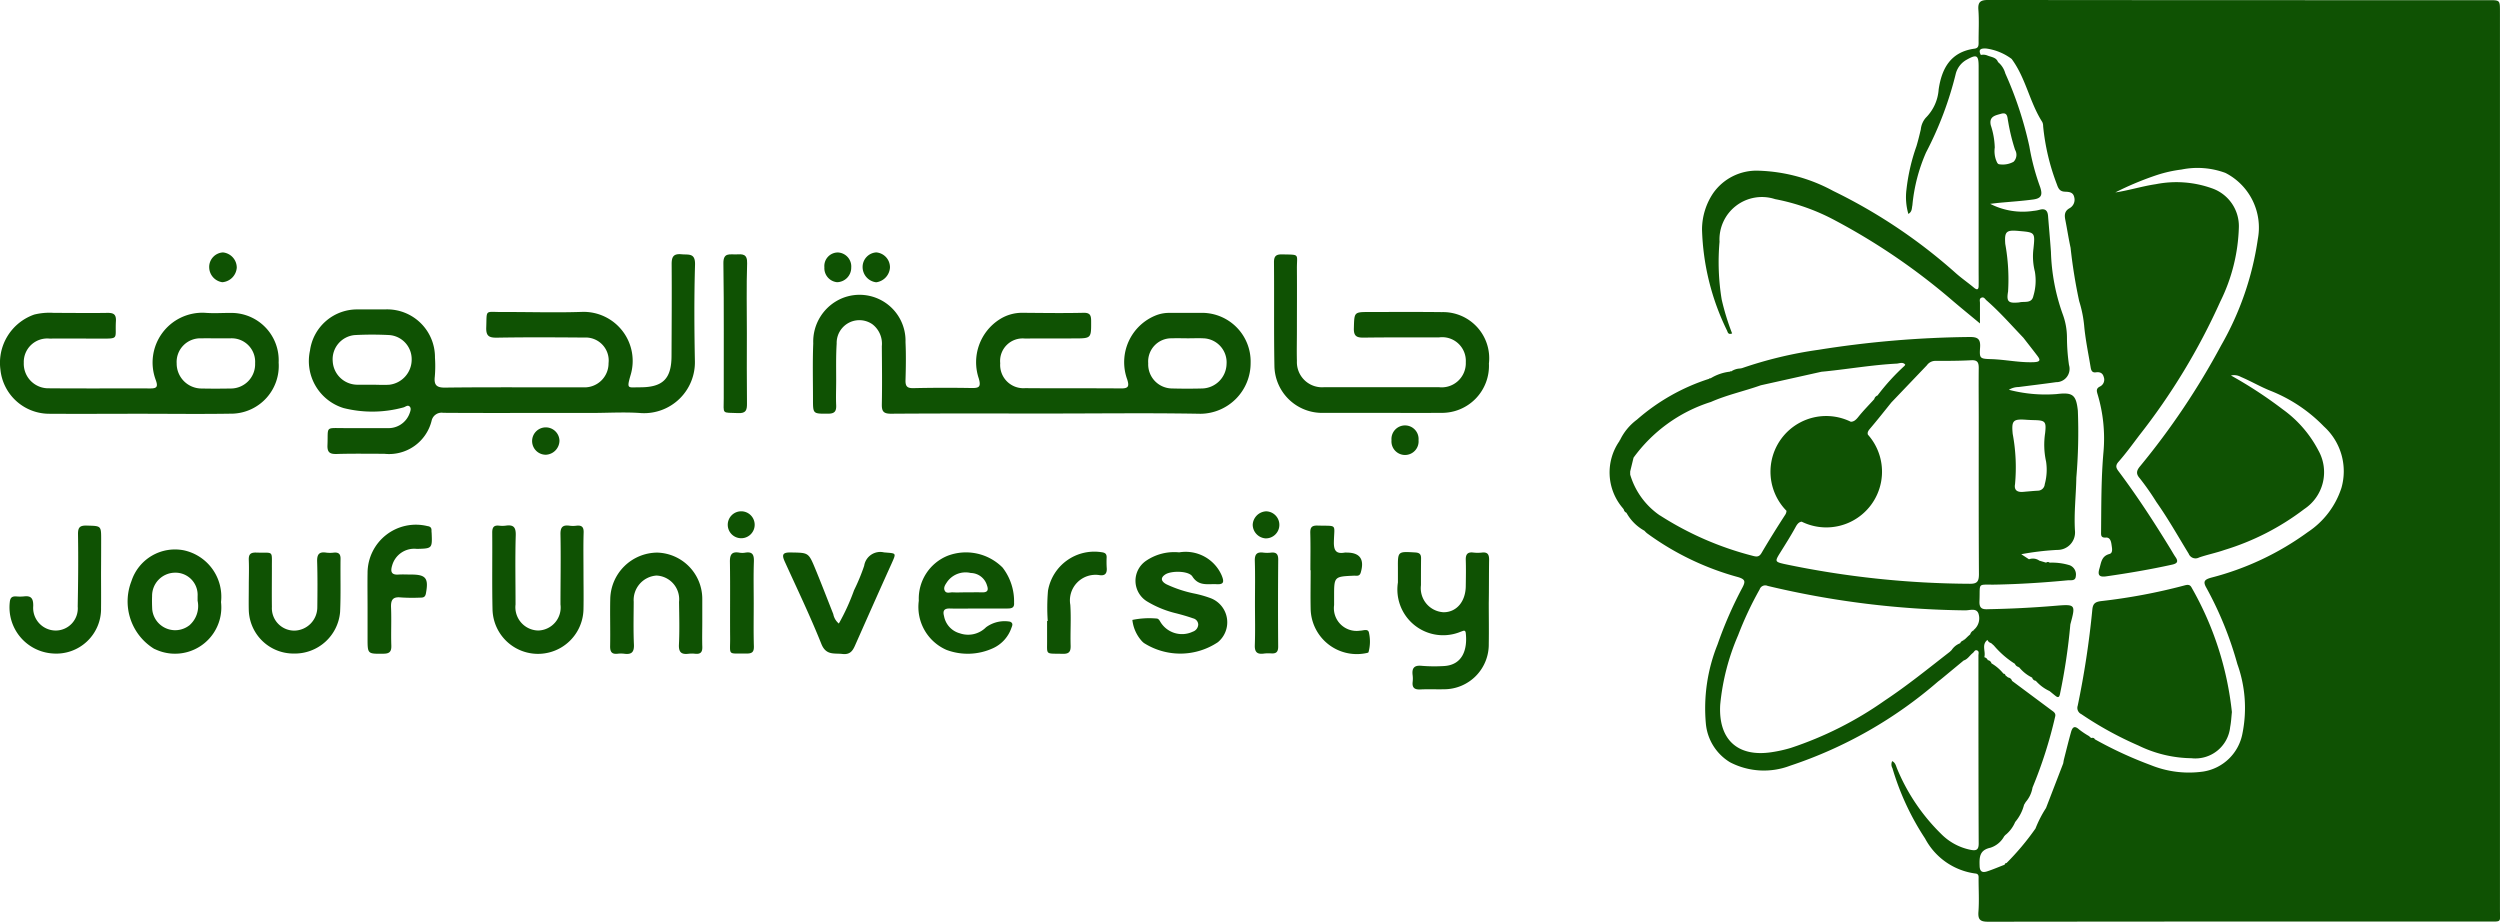 <svg xmlns="http://www.w3.org/2000/svg" width="116.232" height="42.854" viewBox="0 0 116.232 42.854"><g transform="translate(-8 -13.492)"><g transform="translate(8 13.492)"><g transform="translate(74.831 0)"><path d="M388.855,37.12l.043.058a.2.2,0,0,0,.122.152,2.127,2.127,0,0,0,.839.838v0a1.19,1.19,0,0,0,.112.112,12.917,12.917,0,0,0,4.253,2.047c.32.1.332.2.2.461a18.617,18.617,0,0,0-1.167,2.666,7.942,7.942,0,0,0-.544,3.678,2.348,2.348,0,0,0,1.124,1.8,3.413,3.413,0,0,0,2.791.161,20.189,20.189,0,0,0,6.885-3.919h0l.091-.069h0l.089-.072-.038-.039h0c.071-.086.143-.172.217-.254-.074.082-.145.168-.217.254l.038.039L404.7,44.2c.189-.059.28-.237.426-.349.06-.046.09-.152.184-.124.125.037.076.155.076.239,0,2.917,0,5.835.012,8.752,0,.289-.118.334-.365.287a2.655,2.655,0,0,1-1.384-.745,9.129,9.129,0,0,1-2.046-3.034c-.051-.123-.076-.276-.227-.347a.35.35,0,0,0,.011.326,12.235,12.235,0,0,0,1.518,3.271,3.107,3.107,0,0,0,2.33,1.627c.184.014.158.147.158.263,0,.506.031,1.015-.007,1.518-.029.383.1.463.465.462q11.63-.014,23.26-.008c.62,0,.522.039.522-.544q0-20.882,0-41.763c0-.531,0-.531-.52-.531l-8.233,0q-7.513,0-15.027-.009c-.355,0-.5.075-.469.461.038.5.006,1.012.01,1.518,0,.145-.007.26-.191.285-1.1.15-1.522.906-1.667,1.9a2.054,2.054,0,0,1-.6,1.314.977.977,0,0,0-.23.543c-.061.258-.124.517-.2.772a9.039,9.039,0,0,0-.466,2.018,2.824,2.824,0,0,0,.088,1.136c.183-.106.155-.27.187-.4a7.912,7.912,0,0,1,.637-2.461,16.217,16.217,0,0,0,1.384-3.673,1.045,1.045,0,0,1,.5-.634c.473-.265.559-.217.559.319q0,4.736,0,9.472c0,.24.005.48,0,.719,0,.179-.071.209-.216.088-.273-.228-.566-.431-.833-.666a24.928,24.928,0,0,0-5.711-3.832,7.744,7.744,0,0,0-3.477-.942,2.46,2.46,0,0,0-2.1,1.038,3.037,3.037,0,0,0-.523,1.692,11.371,11.371,0,0,0,1.166,4.71c.029.07.05.2.233.126a11.252,11.252,0,0,1-.485-1.577,10.735,10.735,0,0,1-.1-2.684,1.973,1.973,0,0,1,2.583-1.983,9.76,9.76,0,0,1,2.809,1,29.716,29.716,0,0,1,5.48,3.753c.388.329.782.65,1.236,1.027,0-.374,0-.664,0-.954,0-.085-.044-.2.072-.245s.165.067.23.124c.616.536,1.153,1.151,1.717,1.74l.032-.035h0l-.032.035c.209.27.421.538.628.81.136.178.219.31-.132.325-.669.029-1.322-.12-1.986-.141-.535-.016-.558-.028-.523-.544.026-.385-.1-.489-.483-.485a47.5,47.5,0,0,0-7.029.595,19.038,19.038,0,0,0-3.56.854l-.08.015a.82.82,0,0,0-.422.137.041.041,0,0,0-.058.011,2.177,2.177,0,0,0-.9.311.045.045,0,0,0-.064.02,9.475,9.475,0,0,0-3.359,1.9h0a2.561,2.561,0,0,0-.791.961l-.022.01V34A2.546,2.546,0,0,0,388.855,37.12Zm.214-1.922a.219.219,0,0,0,.005.035A.219.219,0,0,1,389.069,35.2Zm18.156,8.783a.427.427,0,0,0-.018-.054.427.427,0,0,1,.018.054Zm-1.417-.735a.844.844,0,0,0-.147-.164.358.358,0,0,0-.119-.065.358.358,0,0,1,.119.065.844.844,0,0,1,.147.164Zm3.337,7.569a.483.483,0,0,0-.051-.025.469.469,0,0,1,.051.025Zm-1.137-24.705a2.458,2.458,0,0,1-.068,1.142c-.076.369-.419.238-.659.3-.5.049-.6-.023-.517-.505a9.271,9.271,0,0,0-.131-2.215c-.042-.584.046-.658.65-.6.735.064.74.064.661.823A2.89,2.89,0,0,0,408.007,26.109Zm.521,8.828a2.542,2.542,0,0,1-.06,1.068.326.326,0,0,1-.323.3c-.212.011-.424.033-.645.051-.255.03-.471-.032-.414-.352a8.472,8.472,0,0,0-.108-2.341c-.06-.622.017-.7.631-.656.119.008.239.013.359.016.528.012.578.065.517.609A3.628,3.628,0,0,0,408.528,34.937Zm.214,4.733.085.042Zm-3.309,1.77c.038-.9-.128-.751.756-.769,1.119-.022,2.235-.093,3.348-.2.143-.014.359.048.375-.191a.458.458,0,0,0-.285-.509,2.794,2.794,0,0,0-.932-.12h0a.126.126,0,0,0-.164,0l-.315-.094a.514.514,0,0,0-.481-.063l-.359-.236a12.591,12.591,0,0,1,1.674-.2.812.812,0,0,0,.823-.892c-.051-.827.051-1.648.064-2.472a25.234,25.234,0,0,0,.07-3.109c-.08-.749-.243-.862-.991-.772a6.741,6.741,0,0,1-2.216-.2.89.89,0,0,1,.453-.128c.581-.075,1.162-.144,1.742-.226a.619.619,0,0,0,.6-.8,9.169,9.169,0,0,1-.094-1.273,3.134,3.134,0,0,0-.2-1.094,9.355,9.355,0,0,1-.545-2.889c-.038-.558-.091-1.114-.134-1.671-.02-.255-.137-.36-.394-.288a1.585,1.585,0,0,1-.275.05,3.315,3.315,0,0,1-2.022-.326c.214-.025.312-.038.411-.047.53-.05,1.061-.084,1.588-.155.383-.052.447-.212.323-.581a10.744,10.744,0,0,1-.5-1.886,17.206,17.206,0,0,0-1.118-3.394,1.044,1.044,0,0,0-.339-.528c-.085-.221-.3-.228-.482-.3a.509.509,0,0,0-.317-.03c-.156-.3.063-.309.252-.3a2.546,2.546,0,0,1,1.18.484c.658.887.833,2.008,1.422,2.929a.416.416,0,0,1,.042.194,10.312,10.312,0,0,0,.64,2.71c.068.2.141.328.367.339.185.009.386.01.438.255a.449.449,0,0,1-.219.515c-.237.135-.238.321-.194.544.085.431.151.865.244,1.294a24.123,24.123,0,0,0,.4,2.481,5.569,5.569,0,0,1,.238,1.209c.06.608.185,1.21.286,1.814.024.142.04.316.251.287.189-.026.318.03.367.216a.352.352,0,0,1-.176.443c-.174.086-.162.191-.112.355A7.126,7.126,0,0,1,411.2,34.5c-.11,1.237-.1,2.474-.112,3.712,0,.146-.023.29.221.273.2-.014.244.177.266.337s.076.379-.1.427c-.37.1-.38.4-.463.674-.089.294-.025.413.314.365,1.029-.147,2.052-.321,3.067-.545.234-.052.3-.142.156-.35-.076-.109-.14-.226-.209-.34-.756-1.237-1.543-2.453-2.412-3.614-.112-.149-.211-.269-.034-.471.342-.389.649-.809.961-1.223a29.932,29.932,0,0,0,3.774-6.229,8.281,8.281,0,0,0,.865-3.46,1.861,1.861,0,0,0-1.26-1.812,4.917,4.917,0,0,0-2.6-.189c-.636.093-1.249.291-1.885.384a14.066,14.066,0,0,1,1.944-.812,6.051,6.051,0,0,1,1.129-.252,3.733,3.733,0,0,1,2.046.156,2.854,2.854,0,0,1,1.508,3.074,13.908,13.908,0,0,1-1.709,4.951,34.254,34.254,0,0,1-3.772,5.621c-.167.2-.186.352-.013.546a12.057,12.057,0,0,1,.778,1.11c.546.772,1.01,1.6,1.5,2.4a.342.342,0,0,0,.482.179c.389-.135.8-.216,1.186-.352a11.748,11.748,0,0,0,3.706-1.9,2.056,2.056,0,0,0,.659-2.722,5.443,5.443,0,0,0-1.657-1.912,20,20,0,0,0-2.409-1.576.648.648,0,0,1,.463.067c.476.2.928.47,1.4.654a7.087,7.087,0,0,1,2.459,1.649,2.813,2.813,0,0,1,.815,2.852,3.9,3.9,0,0,1-1.566,2.06,13.2,13.2,0,0,1-4.484,2.115c-.306.087-.406.168-.23.474a16.421,16.421,0,0,1,1.439,3.542,6.028,6.028,0,0,1,.238,3.229,2.2,2.2,0,0,1-1.832,1.773,4.72,4.72,0,0,1-2.429-.3,18.5,18.5,0,0,1-2.6-1.2c-.038-.081-.106-.074-.176-.062l-.1-.09a3.659,3.659,0,0,1-.464-.311c-.241-.218-.319-.05-.374.144-.119.426-.223.856-.333,1.285l-.025.152-.8,2.076h0a5.285,5.285,0,0,0-.489.953h0a12,12,0,0,1-1.347,1.606c-.053,0-.078.03-.088.078-.269.1-.535.218-.809.307-.2.065-.344.042-.354-.246-.014-.407-.011-.74.5-.851a1.116,1.116,0,0,0,.632-.515.28.28,0,0,0-.363.116.28.28,0,0,1,.363-.116l0-.005.079-.088v.006a1.545,1.545,0,0,0,.442-.595l0,0a2,2,0,0,0,.413-.8.577.577,0,0,0-.131.058.573.573,0,0,1,.131-.058l.078-.13a.712.712,0,0,1-.006-.105.712.712,0,0,0,.006.105,1.362,1.362,0,0,0,.315-.67,20.575,20.575,0,0,0,1.053-3.3c.035-.131-.035-.2-.125-.262q-.941-.7-1.881-1.4a.211.211,0,0,0-.173-.154l-.027-.016-.106-.086h0a.091.091,0,0,0-.093-.079,2.017,2.017,0,0,0-.556-.479.2.2,0,0,0-.171-.148.209.209,0,0,0-.15-.131l-.008-.022c.065-.26-.142-.569.143-.789a.239.239,0,0,0,.168.147l0,0,.128.112h0a4.251,4.251,0,0,0,.981.854.239.239,0,0,0,.169.145l.009.021.023,0a1.776,1.776,0,0,0,.6.474.2.2,0,0,0,.17.149h0a1.906,1.906,0,0,0,.638.476c.093.075.184.151.278.225.124.1.179.057.208-.091a28,28,0,0,0,.481-3.233c.251-.931.25-.944-.7-.865q-1.554.13-3.111.158C405.565,41.831,405.419,41.784,405.434,41.44Zm.527-22.122c-.095-.42.218-.462.476-.537.319-.092.289.18.331.362a9.1,9.1,0,0,0,.321,1.314.457.457,0,0,1-.068.554,1.029,1.029,0,0,1-.653.119c-.1,0-.128-.119-.167-.205a1.255,1.255,0,0,1-.056-.58A3.609,3.609,0,0,0,405.961,19.317Zm1.233,31.877a.488.488,0,0,1,.052-.1.424.424,0,0,1,.078-.086.424.424,0,0,0-.078.086A.5.5,0,0,0,407.194,51.194Zm-2-8.434h0l-.024.008,0,.025a.292.292,0,0,0-.166.189h0l-.1.087-.052.051-.114.109h0a.04.04,0,0,0-.05.04.2.2,0,0,0-.15.126.833.833,0,0,0-.4.32h0l-.081.078v0c-1,.777-1.977,1.571-3.031,2.27a16.625,16.625,0,0,1-4.365,2.2,6.344,6.344,0,0,1-.9.2c-1.584.236-2.472-.6-2.381-2.206a10.652,10.652,0,0,1,.833-3.233,15.966,15.966,0,0,1,1-2.13.275.275,0,0,1,.373-.164,41.326,41.326,0,0,0,9.176,1.137c.211.006.508-.12.617.128A.694.694,0,0,1,405.19,42.76ZM405.4,30.6c-.009.772,0,1.544,0,2.316,0,2.423-.006,4.846.009,7.268,0,.347-.085.457-.44.449a42.733,42.733,0,0,1-8.6-.917c-.442-.1-.45-.124-.218-.5.253-.406.511-.809.739-1.229.082-.152.165-.228.278-.241a2.59,2.59,0,0,0,3.079-4.046c-.031-.094.007-.171.092-.271.341-.4.67-.817,1-1.227h0q.825-.863,1.649-1.726a.485.485,0,0,1,.365-.205c.572,0,1.145,0,1.717-.031C405.352,30.229,405.4,30.361,405.4,30.6Zm-4.536,1.768h0Zm.155,0a.258.258,0,0,1-.084.012A.258.258,0,0,0,401.014,32.367Zm-8.087-.181c.753-.335,1.562-.507,2.335-.782l2.819-.629.217-.021c1.093-.114,2.179-.3,3.278-.357.136-.007.287-.094.406.051l-.022.013,0,.025h0a10.059,10.059,0,0,0-1.271,1.393.235.235,0,0,0-.151.169h0c-.249.274-.512.538-.742.827-.111.14-.21.225-.35.224a2.59,2.59,0,0,0-2.989,4.141.366.366,0,0,1-.07.2c-.375.58-.741,1.165-1.09,1.761-.12.205-.247.175-.429.127a14.753,14.753,0,0,1-4.289-1.871h0l-.006,0h0a3.5,3.5,0,0,1-1.383-1.9l0-.147-.034-.034a.4.4,0,0,1-.052-.068.4.4,0,0,0,.052.068l.034.034.156-.641A7.081,7.081,0,0,1,392.928,32.186Zm9.046-1.629a.637.637,0,0,0-.009-.068A.637.637,0,0,1,401.973,30.557Z" transform="translate(-388.234 -13.492)" fill="#0f5203"/><path d="M498.94,157.675a16.3,16.3,0,0,0,2.654,1.459,5.782,5.782,0,0,0,2.467.591,1.627,1.627,0,0,0,1.8-1.453c.047-.234.056-.475.08-.692a14.807,14.807,0,0,0-1.872-5.787c-.083-.164-.206-.134-.339-.1a26.716,26.716,0,0,1-3.879.728c-.286.038-.376.134-.4.408a41.344,41.344,0,0,1-.679,4.457A.319.319,0,0,0,498.94,157.675Z" transform="translate(-477.005 -124.473)" fill="#0f5203"/></g><g transform="translate(0 11.736)"><path d="M96.5,80.921a2.365,2.365,0,0,0,2.484-2.439c-.028-1.485-.037-2.971.007-4.455.017-.562-.292-.46-.626-.491-.393-.038-.464.133-.461.478.01,1.412,0,2.824-.006,4.235,0,1.082-.405,1.48-1.495,1.472-.523,0-.6.1-.416-.542a2.281,2.281,0,0,0-2.259-2.964c-1.234.042-2.47,0-3.706.006-.818,0-.706-.137-.738.713-.015.4.125.486.5.479,1.353-.023,2.706-.016,4.059-.005A1.069,1.069,0,0,1,94.97,78.6a1.115,1.115,0,0,1-1.158,1.123c-.456,0-.912,0-1.368,0-1.691,0-3.382-.01-5.074.012-.4.005-.521-.125-.478-.507a5.778,5.778,0,0,0,.008-.881A2.224,2.224,0,0,0,84.564,76.1c-.412,0-.824,0-1.235,0a2.21,2.21,0,0,0-2.239,1.91,2.285,2.285,0,0,0,1.558,2.675,5.47,5.47,0,0,0,2.786-.029c.095-.025.192-.128.284-.046s.041.218,0,.329a1.042,1.042,0,0,1-1.031.679c-.662,0-1.323,0-1.985,0-.934,0-.761-.1-.8.794-.014.343.118.418.435.409.735-.022,1.47-.01,2.206-.009a2.037,2.037,0,0,0,2.2-1.533.475.475,0,0,1,.54-.372c1.573.012,3.147.006,4.721.006h2.25C95,80.91,95.756,80.863,96.5,80.921ZM84.789,79.6c-.277.021-.557,0-.835,0-.235,0-.469,0-.7,0a1.151,1.151,0,0,1-1.108-1.092,1.128,1.128,0,0,1,1.02-1.215,15.142,15.142,0,0,1,1.626,0,1.123,1.123,0,0,1,1.025,1.125A1.176,1.176,0,0,1,84.789,79.6Z" transform="translate(-66.677 -73.45)" fill="#0f5203"/><path d="M218,83.946h-1.412a1.675,1.675,0,0,0-.6.1,2.344,2.344,0,0,0-1.372,3c.1.319.05.415-.29.412-1.485-.013-2.971,0-4.456-.013a1.08,1.08,0,0,1-1.16-1.158,1.048,1.048,0,0,1,1.151-1.148c.765-.008,1.529,0,2.294-.006.793,0,.785-.006.782-.8,0-.262-.04-.4-.361-.391-.941.022-1.882.007-2.823,0a1.932,1.932,0,0,0-1.048.29,2.362,2.362,0,0,0-.99,2.768c.114.4,0,.445-.349.439q-1.345-.024-2.691.006c-.3.007-.376-.093-.368-.376.017-.588.027-1.177,0-1.764a2.137,2.137,0,0,0-2.945-2.041,2.186,2.186,0,0,0-1.345,2.1c-.034.866-.012,1.735-.012,2.6,0,.686,0,.672.707.668.3,0,.383-.114.371-.393-.017-.381,0-.764,0-1.147,0-.573-.013-1.148.023-1.72a1.057,1.057,0,0,1,1.67-.891,1.139,1.139,0,0,1,.43,1.012c.006.9.018,1.794,0,2.691-.008.341.074.453.437.45,2.426-.017,4.853-.009,7.279-.009v0c2.368,0,4.735-.031,7.1.012a2.354,2.354,0,0,0,2.33-2.37A2.262,2.262,0,0,0,218,83.946Zm.112,3.514q-.7.019-1.409,0a1.119,1.119,0,0,1-1.112-1.171,1.078,1.078,0,0,1,1.107-1.161c.249-.01.5,0,.748,0v0c.235,0,.47-.011.7,0a1.118,1.118,0,0,1,1.087,1.2A1.166,1.166,0,0,1,218.112,87.46Z" transform="translate(-162.207 -81.135)" fill="#0f5203"/><path d="M20.955,89.659a2.2,2.2,0,0,0-2.162-2.307c-.426-.005-.855.029-1.279-.007a2.316,2.316,0,0,0-2.271,3.13c.111.309.052.39-.26.388-1.573-.006-3.146.007-4.719-.007a1.141,1.141,0,0,1-1.158-1.185,1.093,1.093,0,0,1,1.2-1.126c.75-.006,1.5,0,2.249,0,1.025,0,.784.053.834-.809.019-.331-.12-.391-.409-.386-.823.013-1.646,0-2.47,0a2.954,2.954,0,0,0-.918.078A2.378,2.378,0,0,0,8.021,90a2.282,2.282,0,0,0,2.228,2.04c1.411.01,2.823,0,4.234,0v0c1.456,0,2.911.02,4.366-.006A2.221,2.221,0,0,0,20.955,89.659Zm-2.248,1.207c-.441.008-.881.01-1.322,0A1.16,1.16,0,0,1,16.214,89.7a1.1,1.1,0,0,1,1.162-1.166c.235-.008.47,0,.705,0,.206,0,.411,0,.617,0a1.092,1.092,0,0,1,1.163,1.157A1.131,1.131,0,0,1,18.707,90.866Z" transform="translate(-8 -84.539)" fill="#0f5203"/><path d="M316.715,80.949a2.186,2.186,0,0,0,2.217-2.294,2.146,2.146,0,0,0-2.187-2.39c-1.117-.013-2.235-.006-3.353-.005-.739,0-.717,0-.739.757-.011.375.139.438.464.434,1.162-.016,2.323-.009,3.485-.009a1.1,1.1,0,0,1,1.255,1.151,1.124,1.124,0,0,1-1.251,1.163q-2.669,0-5.338,0a1.169,1.169,0,0,1-1.263-1.217c-.013-.47,0-.941,0-1.411,0-.956.007-1.912,0-2.867-.007-.72.165-.661-.681-.68-.282-.006-.388.075-.385.371.014,1.6-.008,3.206.02,4.808A2.218,2.218,0,0,0,311.2,80.95c.912,0,1.823,0,2.735,0S315.788,80.955,316.715,80.949Z" transform="translate(-249.708 -73.49)" fill="#0f5203"/><path d="M342.495,144.278c0-.246-.078-.355-.33-.327a1.708,1.708,0,0,1-.4,0c-.277-.036-.364.087-.355.349.013.4.006.793,0,1.189,0,.731-.42,1.233-1.026,1.237a1.119,1.119,0,0,1-1.058-1.257c0-.411,0-.823.005-1.234.005-.2-.063-.277-.276-.289-.806-.048-.806-.057-.8.736,0,.22,0,.441,0,.661a2.127,2.127,0,0,0,2.928,2.285c.091-.024.206-.115.227.069.081.724-.122,1.508-1.067,1.533a7.127,7.127,0,0,1-.968-.012c-.362-.04-.48.1-.435.44a1.29,1.29,0,0,1,0,.308c-.03.273.091.362.356.349.366-.018.734,0,1.1-.008a2.08,2.08,0,0,0,2.083-2.112c.011-.631,0-1.263,0-1.895h0C342.491,145.629,342.484,144.954,342.495,144.278Z" transform="translate(-273.262 -129.997)" fill="#0f5203"/><path d="M128.194,137.633a1.144,1.144,0,0,1-.308,0c-.315-.044-.435.055-.428.4.022,1.086,0,2.173,0,3.26a1.071,1.071,0,0,1-1.04,1.212,1.082,1.082,0,0,1-1.049-1.211c0-1.072-.022-2.145.009-3.216.011-.386-.113-.5-.467-.448a1.211,1.211,0,0,1-.308,0c-.262-.029-.32.1-.318.337.01,1.189-.013,2.38.014,3.569a2.115,2.115,0,0,0,4.229-.036c.012-.572,0-1.145,0-1.718h0c0-.6-.012-1.2.006-1.806C128.547,137.711,128.468,137.6,128.194,137.633Z" transform="translate(-101.4 -124.927)" fill="#0f5203"/><path d="M279.107,146.1a5.251,5.251,0,0,0-.677-.193,5.744,5.744,0,0,1-1.337-.437c-.216-.114-.326-.284-.053-.461s1.084-.174,1.255.094c.3.471.722.338,1.128.361.347.02.35-.121.239-.4a1.825,1.825,0,0,0-1.98-1.08,2.319,2.319,0,0,0-1.542.394,1.124,1.124,0,0,0,.051,1.888,4.739,4.739,0,0,0,1.252.527c.3.074.6.158.887.259a.306.306,0,0,1,.238.287.364.364,0,0,1-.25.331,1.173,1.173,0,0,1-1.512-.457c-.039-.064-.066-.123-.145-.15a3.868,3.868,0,0,0-1.155.062,1.751,1.751,0,0,0,.44.984.756.756,0,0,0,.1.091,3.147,3.147,0,0,0,3.434-.038A1.2,1.2,0,0,0,279.107,146.1Z" transform="translate(-222.859 -130.039)" fill="#0f5203"/><path d="M226.39,144.174a2.15,2.15,0,0,0-1.338,2.088,2.177,2.177,0,0,0,1.291,2.289,2.813,2.813,0,0,0,2.146-.074,1.608,1.608,0,0,0,.867-.947c.038-.1.105-.223-.063-.293a1.459,1.459,0,0,0-1.114.259,1.173,1.173,0,0,1-1.222.282,1.016,1.016,0,0,1-.732-.8c-.064-.232-.009-.361.268-.353.44.013.881,0,1.322,0s.911,0,1.366,0c.191,0,.318-.038.3-.263a2.566,2.566,0,0,0-.534-1.64A2.4,2.4,0,0,0,226.39,144.174Zm1.609,1.7c-.264-.006-.528,0-.791,0v0c-.19,0-.382.011-.571,0-.134-.01-.32.082-.389-.1-.056-.145.053-.283.131-.4a1.052,1.052,0,0,1,1.09-.4.8.8,0,0,1,.752.574C228.3,145.765,228.255,145.88,228,145.874Z" transform="translate(-182.334 -130.07)" fill="#0f5203"/><path d="M40.882,143.353a2.128,2.128,0,0,0-2.432,1.432,2.585,2.585,0,0,0,1.057,3.15l.041.016a2.153,2.153,0,0,0,3.066-2.191A2.207,2.207,0,0,0,40.882,143.353Zm.244,3.5a1.072,1.072,0,0,1-1.711-.755c-.01-.205-.014-.412-.006-.617a1.075,1.075,0,0,1,1.046-1.087,1.031,1.031,0,0,1,1.07,1.092c0,.088,0,.176,0,.212A1.187,1.187,0,0,1,41.126,146.856Z" transform="translate(-32.338 -129.504)" fill="#0f5203"/><path d="M156.44,147.268h0c0-.352,0-.7,0-1.057a2.154,2.154,0,0,0-2.092-2.171,2.2,2.2,0,0,0-2.186,2.145c-.017.734.008,1.469-.006,2.2-.005.264.072.387.346.357a1.29,1.29,0,0,1,.308,0c.335.046.468-.066.452-.429-.03-.659-.013-1.321-.01-1.982a1.142,1.142,0,0,1,1.057-1.224,1.105,1.105,0,0,1,1.051,1.223c.008.661.027,1.323-.005,1.982-.018.367.117.473.449.431a1.354,1.354,0,0,1,.308,0c.25.026.339-.078.329-.328C156.429,148.032,156.44,147.65,156.44,147.268Z" transform="translate(-123.789 -130.084)" fill="#0f5203"/><path d="M70.711,143.994a1.417,1.417,0,0,1-.352,0c-.338-.053-.432.09-.422.416.022.705.016,1.412.008,2.117A1.089,1.089,0,0,1,68.9,147.62a1.043,1.043,0,0,1-1.067-1.1c-.008-.6,0-1.206,0-1.809-.006-.853.1-.691-.725-.719-.275-.009-.36.084-.349.35.017.411,0,.823,0,1.235,0,.368-.009.736,0,1.1a2.079,2.079,0,0,0,2.1,2.009,2.112,2.112,0,0,0,2.145-1.927c.038-.822.01-1.647.021-2.47C71.031,144.059,70.935,143.972,70.711,143.994Z" transform="translate(-55.192 -130.037)" fill="#0f5203"/><path d="M197.688,143.96a.756.756,0,0,0-.921.623,9.2,9.2,0,0,1-.471,1.138,9.959,9.959,0,0,1-.707,1.547.746.746,0,0,1-.258-.438c-.281-.71-.554-1.423-.846-2.128-.309-.745-.317-.724-1.13-.738-.379-.007-.427.1-.281.423.577,1.269,1.182,2.528,1.7,3.823.218.551.594.427.985.473.421.049.512-.236.638-.519.542-1.221,1.082-2.442,1.633-3.659C198.27,143.963,198.277,144.011,197.688,143.96Z" transform="translate(-156.589 -130.014)" fill="#0f5203"/><path d="M14.514,138.3c0-.646,0-.628-.657-.648-.325-.01-.425.071-.419.411.018,1.116.007,2.234-.014,3.35a1.029,1.029,0,0,1-1.043,1.118,1.053,1.053,0,0,1-1.025-1.139c.006-.341-.087-.494-.439-.447a1.916,1.916,0,0,1-.352,0c-.2-.01-.279.058-.3.273a2.15,2.15,0,0,0,2,2.38,2.081,2.081,0,0,0,2.244-2.126c.006-.544,0-1.088,0-1.631Q14.514,139.072,14.514,138.3Z" transform="translate(-9.811 -124.952)" fill="#0f5203"/><path d="M97.8,137.851c0-.128-.073-.176-.192-.191a2.247,2.247,0,0,0-2.781,2.185c-.009.543,0,1.086,0,1.63q0,.352,0,.7c0,.235,0,.47,0,.7,0,.739,0,.727.733.719.286,0,.382-.094.372-.383-.021-.587.012-1.175-.013-1.761-.015-.354.078-.515.461-.472a8.2,8.2,0,0,0,.88.009c.138,0,.244-.005.279-.192.134-.708.005-.882-.688-.882-.191,0-.383-.011-.572,0-.356.029-.395-.143-.306-.431a1.064,1.064,0,0,1,1.15-.761c.714-.02.714-.02.683-.75C97.8,137.939,97.8,137.895,97.8,137.851Z" transform="translate(-77.738 -124.937)" fill="#0f5203"/><path d="M319.867,142.55a1.056,1.056,0,0,1-1.2-1.189c0-.132,0-.264,0-.4,0-.928,0-.927.921-.968.12-.005.261.048.318-.145.181-.614-.033-.929-.652-.929a.507.507,0,0,0-.088,0c-.4.072-.517-.087-.509-.492.017-.866.182-.736-.759-.764-.286-.008-.346.1-.338.359.016.572.005,1.146.005,1.718h.012c0,.6-.013,1.205,0,1.807a2.146,2.146,0,0,0,2.534,2.056c.055-.011.147-.023.156-.053a1.86,1.86,0,0,0,.02-.909C320.248,142.438,320.013,142.553,319.867,142.55Z" transform="translate(-256.641 -124.964)" fill="#0f5203"/><path d="M179.988,80.505c-.014-1.087-.005-2.175-.005-3.262s-.024-2.176.012-3.262c.015-.448-.218-.429-.515-.415s-.6-.1-.588.43c.032,2.086.011,4.173.016,6.26,0,.765-.115.656.674.689C179.938,80.96,179.991,80.809,179.988,80.505Z" transform="translate(-145.259 -73.475)" fill="#0f5203"/><path d="M258.134,144.1c0-.167-.08-.216-.241-.236a2.186,2.186,0,0,0-2.486,1.793,9.192,9.192,0,0,0-.012,1.407h-.03c0,.279,0,.558,0,.838.011.767-.118.666.721.687.293.007.382-.09.374-.379-.019-.631.027-1.266-.015-1.895a1.19,1.19,0,0,1,1.343-1.387c.272.048.373-.079.349-.344A4.515,4.515,0,0,1,258.134,144.1Z" transform="translate(-206.683 -129.927)" fill="#0f5203"/><path d="M181.142,143.994a.776.776,0,0,1-.264,0c-.356-.064-.45.087-.444.433.019,1.176,0,2.352.01,3.528.007.853-.139.714.752.73.264,0,.36-.063.352-.343-.02-.661-.007-1.323-.007-1.984h0c0-.647-.015-1.294.007-1.94C181.56,144.1,181.492,143.934,181.142,143.994Z" transform="translate(-146.498 -130.035)" fill="#0f5203"/><path d="M305.522,144.33c0-.254-.094-.344-.337-.319a1.508,1.508,0,0,1-.351,0c-.306-.041-.41.077-.4.389.021.659.007,1.319.007,1.979h0c0,.645.016,1.29-.007,1.935-.011.312.1.429.4.393a1.809,1.809,0,0,1,.351-.011c.237.018.337-.059.335-.32Q305.505,146.353,305.522,144.33Z" transform="translate(-246.094 -130.054)" fill="#0f5203"/><path d="M58.032,74.509a.73.73,0,0,0,.672-.68.713.713,0,0,0-.641-.705.678.678,0,0,0-.641.7A.712.712,0,0,0,58.032,74.509Z" transform="translate(-47.696 -73.124)" fill="#0f5203"/><path d="M211.777,73.792a.715.715,0,0,0,.631.722.738.738,0,0,0,.641-.676.694.694,0,0,0-.637-.713A.678.678,0,0,0,211.777,73.792Z" transform="translate(-171.672 -73.126)" fill="#0f5203"/><path d="M202.753,73.826a.655.655,0,0,0,.589.692.673.673,0,0,0,.659-.676.652.652,0,0,0-.621-.706A.631.631,0,0,0,202.753,73.826Z" transform="translate(-164.425 -73.134)" fill="#0f5203"/><path d="M135,114.7a.636.636,0,1,0-.629.661A.663.663,0,0,0,135,114.7Z" transform="translate(-108.989 -105.955)" fill="#0f5203"/><path d="M337.986,114.691a.631.631,0,1,0-1.257,0,.631.631,0,1,0,1.257,0Z" transform="translate(-272.034 -105.961)" fill="#0f5203"/><path d="M180.58,134.3a.626.626,0,1,0,.044,1.251.626.626,0,0,0-.044-1.251Z" transform="translate(-146.129 -122.264)" fill="#0f5203"/><path d="M304.567,134.287a.657.657,0,0,0-.624.619.644.644,0,0,0,.6.639.629.629,0,1,0,.02-1.258Z" transform="translate(-245.701 -122.25)" fill="#0f5203"/></g></g></g></svg>